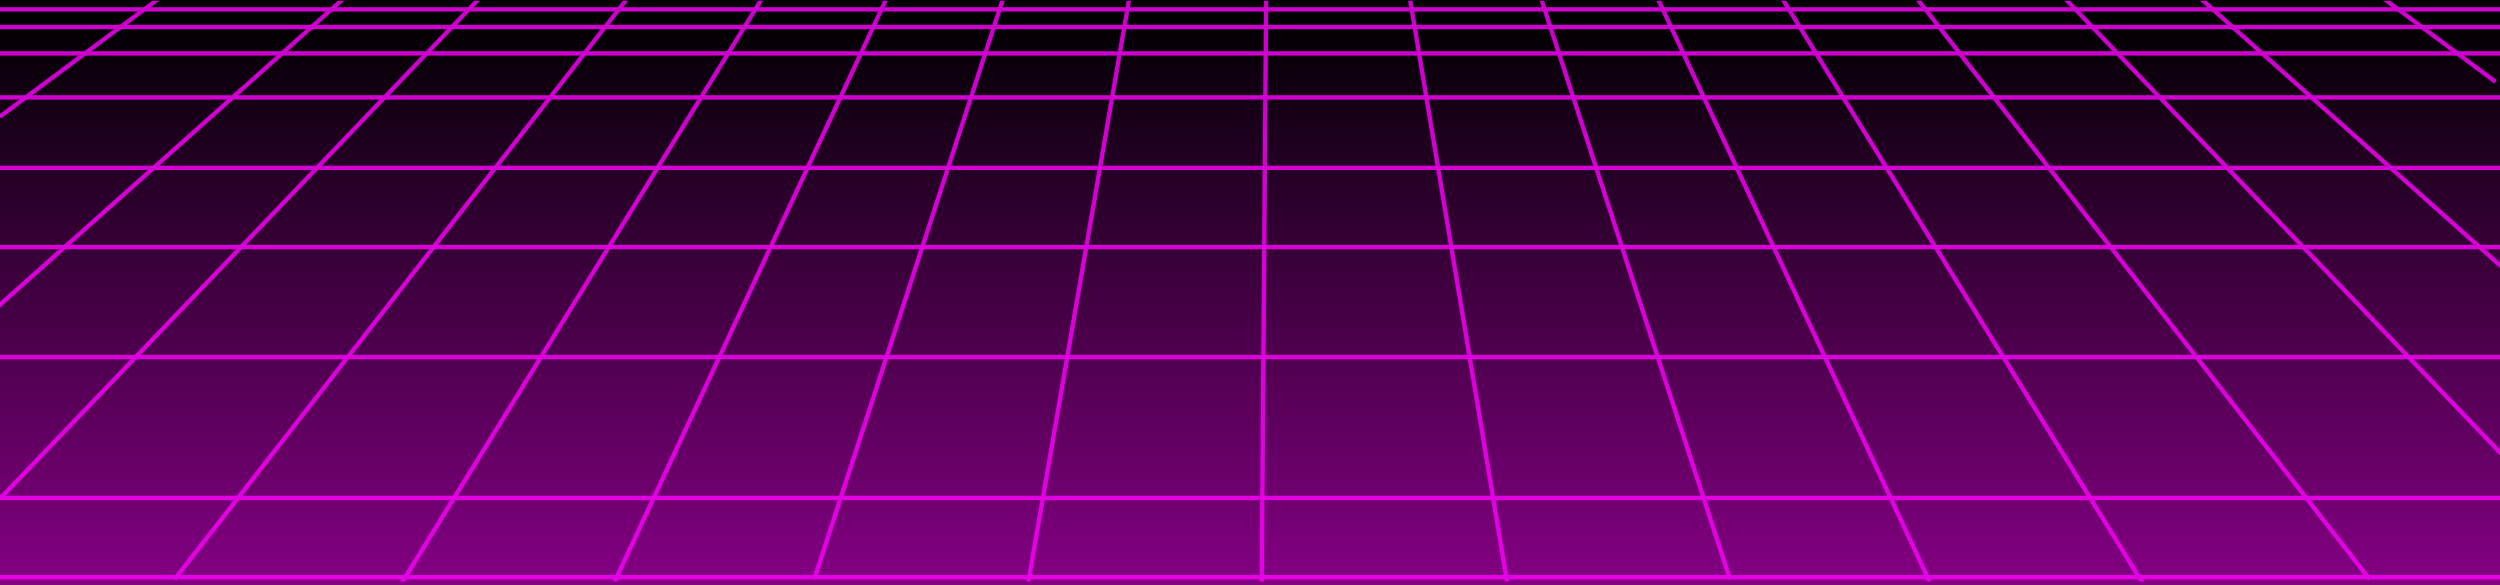 <?xml version="1.0" encoding="utf-8"?>
<!-- Generator: Adobe Illustrator 15.1.0, SVG Export Plug-In  -->
<!DOCTYPE svg PUBLIC "-//W3C//DTD SVG 1.1//EN" "http://www.w3.org/Graphics/SVG/1.1/DTD/svg11.dtd">
<svg version="1.1"
	 xmlns="http://www.w3.org/2000/svg" xmlns:xlink="http://www.w3.org/1999/xlink" xmlns:a="http://ns.adobe.com/AdobeSVGViewerExtensions/3.0/"
	 x="0px" y="0px" width="568px" height="133px" viewBox="1.333 188.769 568 133"
	 overflow="visible" enable-background="new 1.333 188.769 568 133" xml:space="preserve">
<defs>
</defs>
<linearGradient id="SVGID_2_" gradientUnits="userSpaceOnUse" x1="285.332" y1="443.601" x2="285.332" y2="191.529">
	<stop  offset="0" style="stop-color:#FF00FF"/>
	<stop  offset="1" style="stop-color:#000000"/>
</linearGradient>
<rect x="1.333" y="188.769" fill="url(#SVGID_2_)" width="568" height="133.072"/>
<g opacity="0.8">
	<defs>
		<rect id="SVGID_1_" x="1.333" y="188.934" opacity="0.8" width="568" height="131.968"/>
	</defs>
	<clipPath id="SVGID_3_">
		<use xlink:href="#SVGID_1_"  overflow="visible"/>
	</clipPath>
	<g clip-path="url(#SVGID_3_)">
		<line fill="none" stroke="#FF00FF" stroke-miterlimit="10" x1="290.409" y1="0.401" x2="0.333" y2="258.901"/>
		<line fill="none" stroke="#FF00FF" stroke-miterlimit="10" x1="290.409" y1="0.401" x2="1.333" y2="302.068"/>
		<line fill="none" stroke="#FF00FF" stroke-miterlimit="10" x1="290.409" y1="0.401" x2="40.999" y2="320.401"/>
		<line fill="none" stroke="#FF00FF" stroke-miterlimit="10" x1="290.409" y1="0.401" x2="91.666" y2="322.734"/>
		<line fill="none" stroke="#FF00FF" stroke-miterlimit="10" x1="290.409" y1="0.401" x2="140.999" y2="320.901"/>
		<line fill="none" stroke="#FF00FF" stroke-miterlimit="10" x1="290.409" y1="0.401" x2="186.333" y2="320.401"/>
		<line fill="none" stroke="#FF00FF" stroke-miterlimit="10" x1="290.409" y1="0.401" x2="234.999" y2="320.901"/>
		<line fill="none" stroke="#FF00FF" stroke-miterlimit="10" x1="290.409" y1="0.401" x2="288" y2="320.901"/>
		<line fill="none" stroke="#FF00FF" stroke-miterlimit="10" x1="290.409" y1="0.401" x2="1.333" y2="215.259"/>
	</g>
	<g clip-path="url(#SVGID_3_)">
		<line fill="none" stroke="#FF00FF" stroke-miterlimit="10" x1="290.333" y1="0.401" x2="580.409" y2="258.901"/>
		<line fill="none" stroke="#FF00FF" stroke-miterlimit="10" x1="290.333" y1="0.401" x2="579.409" y2="302.068"/>
		<line fill="none" stroke="#FF00FF" stroke-miterlimit="10" x1="290.333" y1="0.401" x2="539.742" y2="320.401"/>
		<line fill="none" stroke="#FF00FF" stroke-miterlimit="10" x1="290.333" y1="0.401" x2="489.075" y2="322.734"/>
		<line fill="none" stroke="#FF00FF" stroke-miterlimit="10" x1="290.333" y1="0.401" x2="439.742" y2="320.901"/>
		<line fill="none" stroke="#FF00FF" stroke-miterlimit="10" x1="290.333" y1="0.401" x2="394.409" y2="320.401"/>
		<line fill="none" stroke="#FF00FF" stroke-miterlimit="10" x1="290.333" y1="0.401" x2="343.742" y2="320.901"/>
		<line fill="none" stroke="#FF00FF" stroke-miterlimit="10" x1="290.333" y1="0.401" x2="568.333" y2="207.361"/>
	</g>
	<g clip-path="url(#SVGID_3_)">
		<line fill="none" stroke="#FF00FF" stroke-miterlimit="10" x1="1.333" y1="226.901" x2="569.333" y2="226.901"/>
		<line fill="none" stroke="#FF00FF" stroke-miterlimit="10" x1="1.333" y1="210.901" x2="569.333" y2="210.901"/>
		<line fill="none" stroke="#FF00FF" stroke-miterlimit="10" x1="1.333" y1="200.901" x2="569.333" y2="200.901"/>
		<line fill="none" stroke="#FF00FF" stroke-miterlimit="10" x1="1.333" y1="194.901" x2="569.333" y2="194.901"/>
		<line fill="none" stroke="#FF00FF" stroke-miterlimit="10" x1="1.333" y1="190.901" x2="569.333" y2="190.901"/>
		<line fill="none" stroke="#FF00FF" stroke-miterlimit="10" x1="1.333" y1="244.901" x2="569.333" y2="244.901"/>
		<line fill="none" stroke="#FF00FF" stroke-miterlimit="10" x1="1.333" y1="269.901" x2="569.333" y2="269.901"/>
		<line fill="none" stroke="#FF00FF" stroke-miterlimit="10" x1="1.333" y1="301.901" x2="569.333" y2="301.901"/>
		<line fill="none" stroke="#FF00FF" stroke-miterlimit="10" x1="1.333" y1="319.901" x2="569.333" y2="319.901"/>
	</g>
</g>
</svg>
